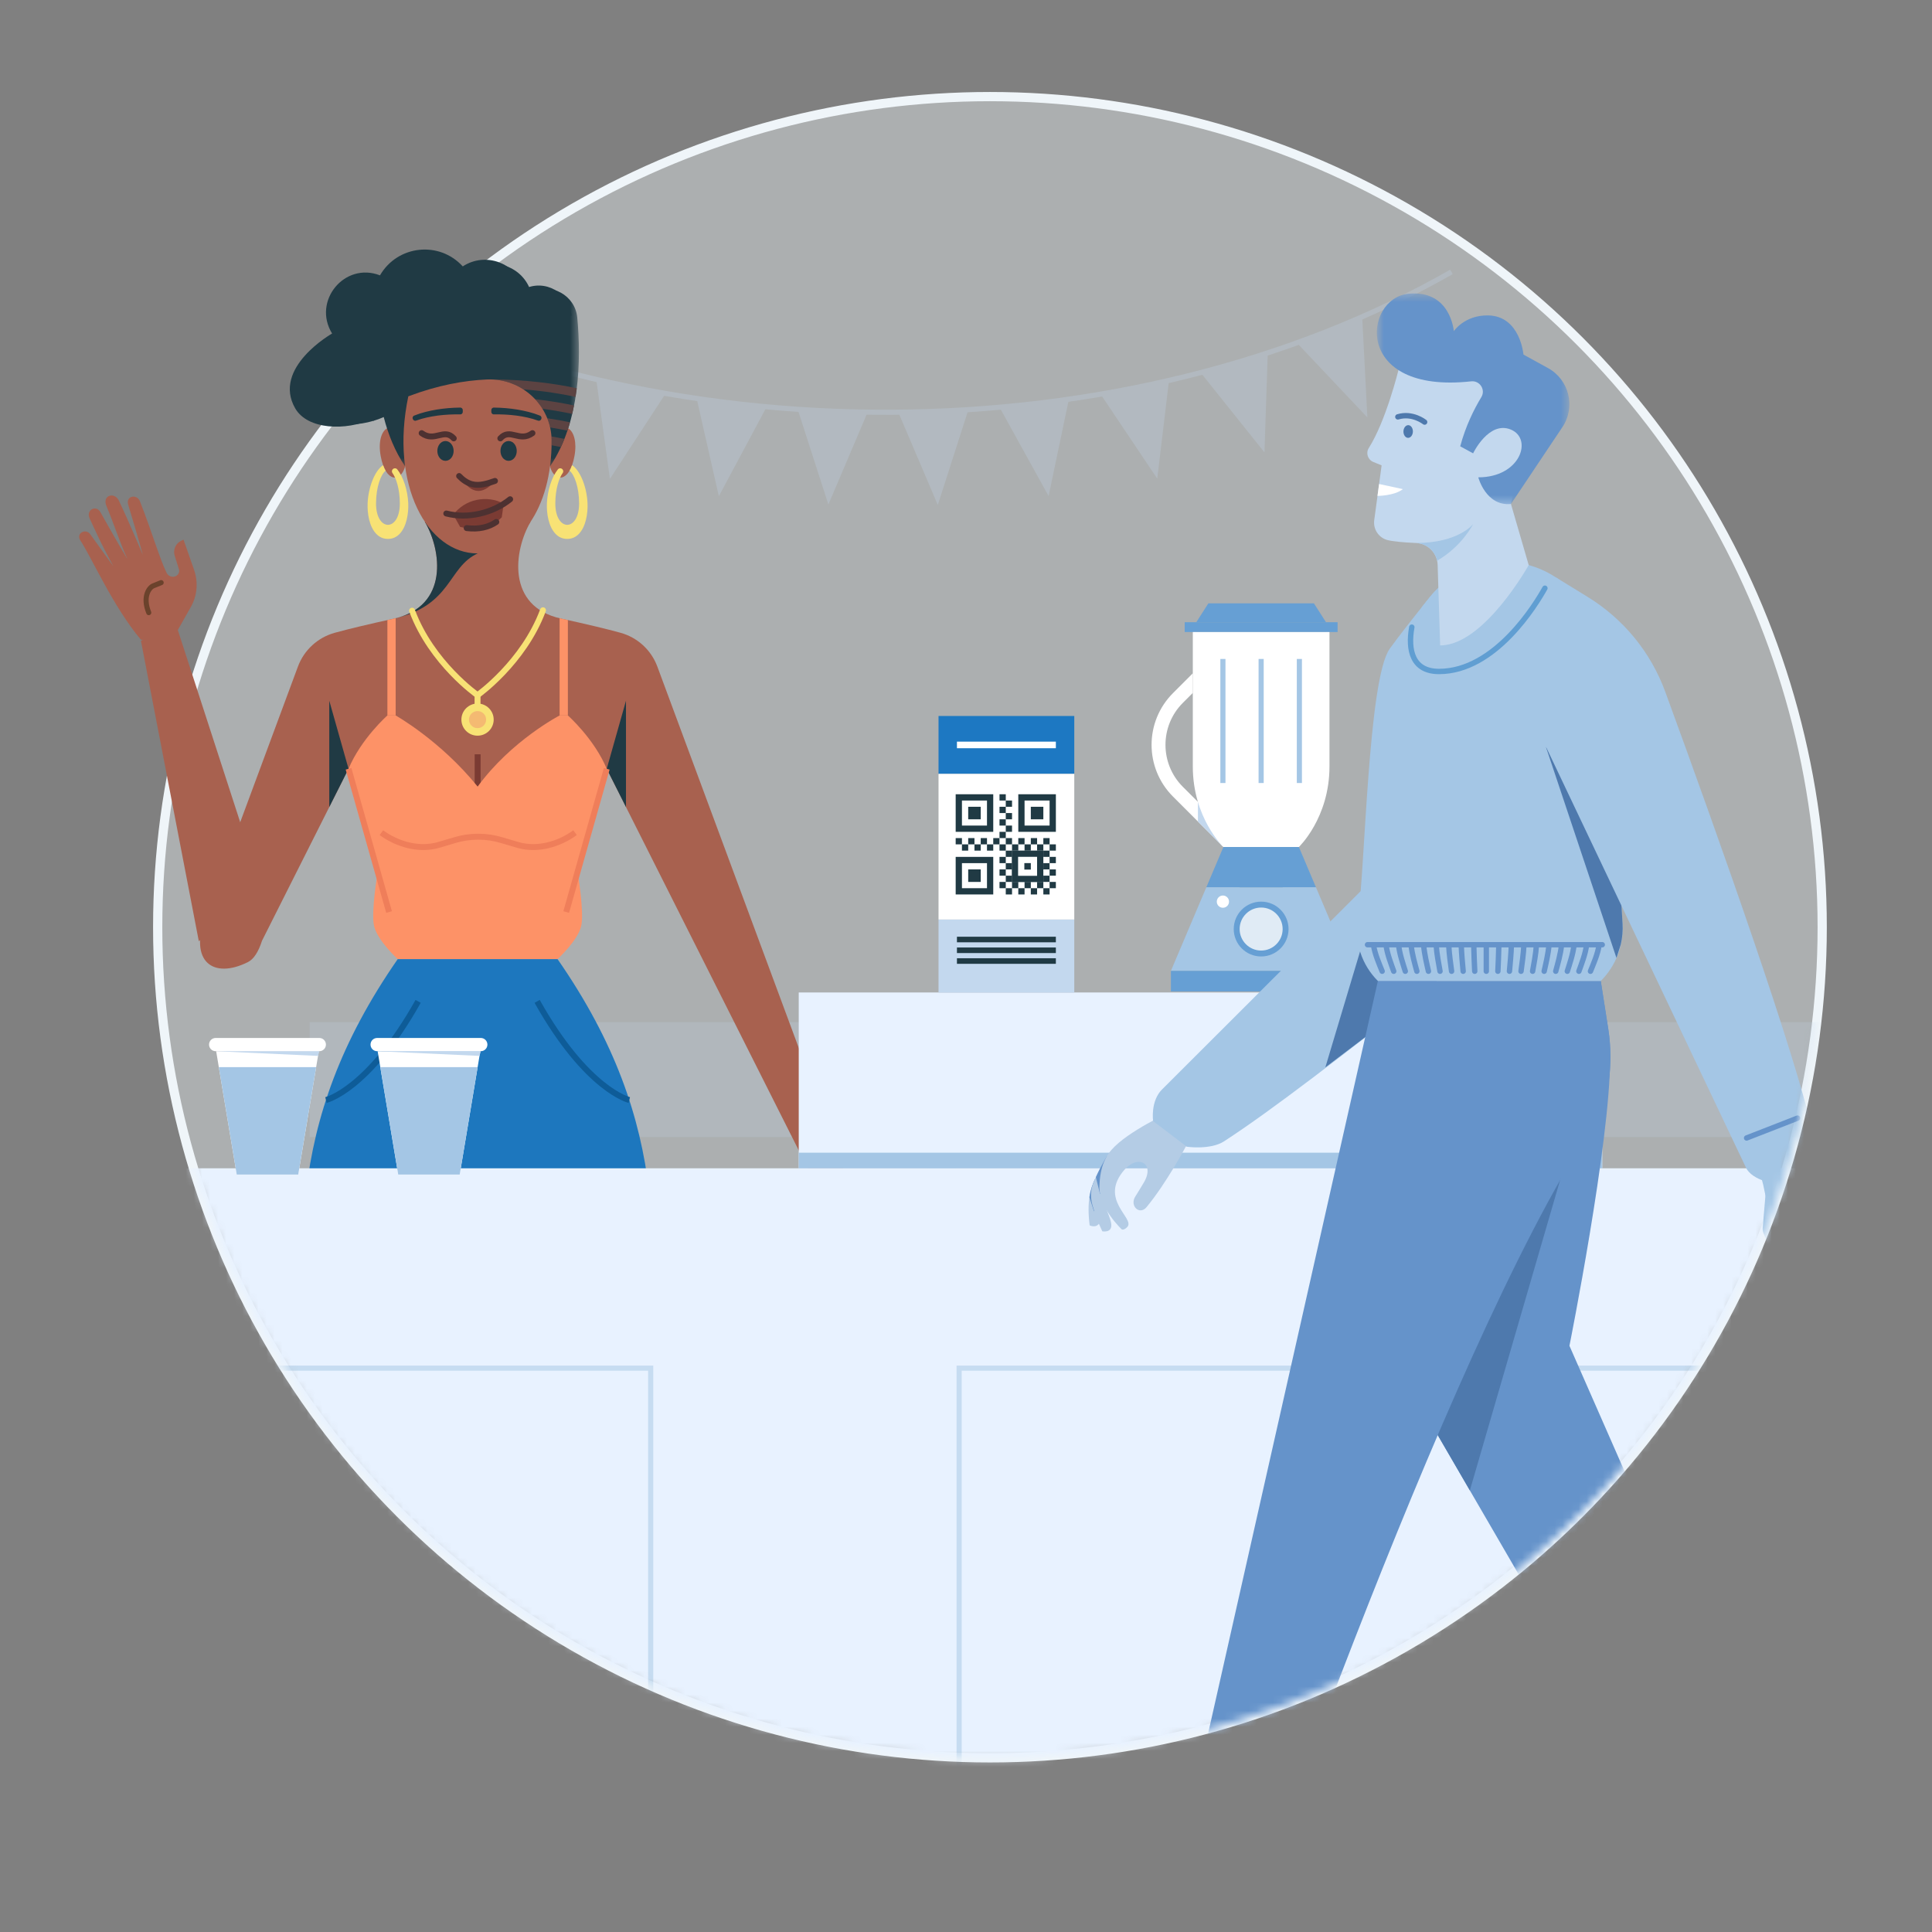 <?xml version="1.0" encoding="UTF-8"?>
<svg width="240px" height="240px" viewBox="0 0 240 240" version="1.1" xmlns="http://www.w3.org/2000/svg" xmlns:xlink="http://www.w3.org/1999/xlink">
    <rect x="0" y="0" width="240" height="240" fill="#808080" stroke="none"/>
    <!-- Generator: Sketch 53 (72520) - https://sketchapp.com -->
    <title>img-for-business</title>
    <desc>Created with Sketch.</desc>
    <defs>
        <ellipse id="path-1" cx="103.386" cy="103.182" rx="103.386" ry="103.182"></ellipse>
        <polygon id="path-3" points="0.323 0.184 34.58 0.184 34.58 26.568 0.323 26.568"></polygon>
        <polygon id="path-5" points="0.454 0.422 24.375 0.422 24.375 26.596 0.454 26.596"></polygon>
    </defs>
    <g id="Page-1" stroke="none" stroke-width="1" fill="none" fill-rule="evenodd">
        <g id="SnapScan-Assets" transform="translate(-84, -254)">
            <g id="img-for-business" transform="translate(84, 254)">
                <g id="Group-9" transform="translate(1, 12)">
                    <g id="Group-4">
                        <g id="Group-6" transform="translate(18.589, 0)">
                            <mask id="mask-2" fill="white">
                                <use xlink:href="#path-1"></use>
                            </mask>
                            <use id="Oval" stroke="#EFF5F9" stroke-width="1.146" fill-opacity="0.4" fill="#EFF5F9" fill-rule="nonzero" xlink:href="#path-1"></use>
                            <g id="Group-25" opacity="0.25" mask="url(#mask-2)">
                                <g transform="translate(19.146, 21.655)">
                                    <path d="M77.763,29.075 L81.563,17.232 C78.671,17.417 75.765,17.524 72.853,17.552 L77.763,29.075 Z" id="Fill-31" stroke="none" fill="#C3D8EE" fill-rule="evenodd"></path>
                                    <path d="M64.169,29.018 L69.05,17.545 C66.153,17.504 63.252,17.388 60.355,17.191 L64.169,29.018 Z" id="Fill-32" stroke="none" fill="#C3D8EE" fill-rule="evenodd"></path>
                                    <path d="M50.563,27.985 L56.504,16.883 C53.596,16.615 50.694,16.269 47.805,15.842 L50.563,27.985 Z" id="Fill-33" stroke="none" fill="#C3D8EE" fill-rule="evenodd"></path>
                                    <path d="M37.03,25.832 L43.954,15.224 C41.062,14.723 38.187,14.14 35.334,13.476 L37.03,25.832 Z" id="Fill-34" stroke="none" fill="#C3D8EE" fill-rule="evenodd"></path>
                                    <path d="M23.655,22.581 L31.508,12.533 C28.649,11.789 25.817,10.96 23.017,10.048 L23.655,22.581 Z" id="Fill-35" stroke="none" fill="#C3D8EE" fill-rule="evenodd"></path>
                                    <path d="M10.794,18.251 L19.503,8.852 C16.704,7.859 13.942,6.78 11.224,5.613 L10.794,18.251 Z" id="Fill-36" stroke="none" fill="#C3D8EE" fill-rule="evenodd"></path>
                                    <path d="M91.527,27.968 L94.049,15.933 C91.196,16.346 88.32,16.68 85.427,16.936 L91.527,27.968 Z" id="Fill-37" stroke="none" fill="#C3D8EE" fill-rule="evenodd"></path>
                                    <path d="M105.022,25.805 L106.483,13.602 C103.682,14.251 100.847,14.82 97.985,15.311 L105.022,25.805 Z" id="Fill-38" stroke="none" fill="#C3D8EE" fill-rule="evenodd"></path>
                                    <path d="M118.341,22.543 L118.753,10.179 C116.017,11.078 113.236,11.896 110.416,12.633 L118.341,22.543 Z" id="Fill-39" stroke="none" fill="#C3D8EE" fill-rule="evenodd"></path>
                                    <path d="M130.481,5.695 C127.833,6.859 125.126,7.938 122.367,8.933 L131.126,18.203 L130.481,5.695 Z" id="Fill-40" stroke="none" fill="#C3D8EE" fill-rule="evenodd"></path>
                                    <path d="M141.569,0.12 C101.801,22.862 43.343,23.861 0.033,0.177" id="Stroke-41" stroke="#C3D8EE" stroke-width="0.637" fill="none"></path>
                                </g>
                            </g>
                            <g id="Group-8-Copy" mask="url(#mask-2)">
                                <g transform="translate(-42.12, 19.025)">
                                    <polygon id="Fill-226" stroke="none" fill="#C3D8EE" fill-rule="evenodd" opacity="0.2" points="60.997 110.224 267.208 110.224 267.208 95.955 60.997 95.955"></polygon>
                                    <g id="blender" stroke="none" stroke-width="1" fill="none" fill-rule="evenodd" transform="translate(164.653, 43.394)">
                                        <polygon id="Fill-227" fill="#003742" points="17.946 33.945 17.212 33.945 15.572 35.796 17.946 35.796"></polygon>
                                        <polygon id="Fill-228" fill="#003742" points="11.137 33.945 11.871 33.945 13.511 35.796 11.137 35.796"></polygon>
                                        <polygon id="Fill-229" fill="#A4C6E5" points="7.735 35.796 21.348 35.796 25.751 46.186 3.333 46.186"></polygon>
                                        <polygon id="Fill-230" fill="#669FD4" points="3.332 48.74 25.751 48.74 25.751 46.186 3.332 46.186"></polygon>
                                        <polygon id="Fill-231" fill="#3B5E69" points="11.871 35.796 17.212 35.796 15.573 33.944 13.511 33.944"></polygon>
                                        <path d="M9.032,37.586 C9.032,37.166 9.372,36.826 9.792,36.826 C10.212,36.826 10.552,37.166 10.552,37.586 C10.552,38.006 10.212,38.347 9.792,38.347 C9.372,38.347 9.032,38.006 9.032,37.586" id="Fill-232" fill="#FFFFFF"></path>
                                        <polygon id="Fill-233" fill="#3B5E69" points="6.486 7.003 22.596 7.003 22.596 4.094 6.486 4.094"></polygon>
                                        <polygon id="Fill-234" fill="#669FD4" points="7.985 0.531 21.099 0.531 22.597 2.875 6.486 2.875"></polygon>
                                        <polygon id="Fill-235" fill="#669FD4" points="5.046 4.094 24.037 4.094 24.037 2.875 5.046 2.875"></polygon>
                                        <path d="M3.594,11.678 L6.057,9.215 L6.053,11.656 L4.813,12.896 C1.94,15.77 1.94,20.446 4.813,23.319 L6.688,25.194 L9.852,30.797 L3.594,24.538 C0.043,20.987 0.043,15.229 3.594,11.678" id="Fill-236" fill="#FFFFFF"></path>
                                        <polygon id="Fill-237" fill="#C3D8EE" points="6.687 27.632 6.687 25.194 9.852 30.797"></polygon>
                                        <polygon id="Fill-238" fill="#669FD4" points="19.231 30.797 21.348 35.796 7.735 35.796 9.853 30.797"></polygon>
                                        <path d="M23.03,4.094 L23.03,20.799 C23.03,27.188 19.23,30.797 19.23,30.797 L9.853,30.797 C9.853,30.797 6.053,27.188 6.053,20.799 L6.053,4.094 L23.03,4.094 Z" id="Fill-239" fill="#FFFFFF"></path>
                                        <path d="M14.541,22.851 L14.541,7.439" id="Stroke-240" stroke="#A4C6E5" stroke-width="0.637"></path>
                                        <path d="M9.792,22.851 L9.792,7.439" id="Stroke-241" stroke="#A4C6E5" stroke-width="0.637"></path>
                                        <path d="M19.291,22.851 L19.291,7.439" id="Stroke-242" stroke="#A4C6E5" stroke-width="0.637"></path>
                                        <path d="M11.137,40.991 C11.137,39.11 12.661,37.586 14.542,37.586 C16.422,37.586 17.946,39.11 17.946,40.991 C17.946,42.871 16.422,44.396 14.542,44.396 C12.661,44.396 11.137,42.871 11.137,40.991" id="Fill-243" fill="#669FD4"></path>
                                        <path d="M11.871,40.991 C11.871,39.516 13.067,38.32 14.542,38.32 C16.017,38.32 17.212,39.516 17.212,40.991 C17.212,42.466 16.017,43.661 14.542,43.661 C13.067,43.661 11.871,42.466 11.871,40.991" id="Fill-244" fill="#E0EBF5"></path>
                                    </g>
                                    <g id="Group-144" stroke="none" stroke-width="1" fill="none" fill-rule="evenodd" transform="translate(30, 0)">
                                        <path d="M42.858,26.916 C42.32,28.899 40.435,28.987 39.821,25.624 C39.184,22.137 41.423,20.703 42.661,23.687" id="Fill-1" fill="#A8614F"></path>
                                        <path d="M60.857,26.916 C61.395,28.899 63.28,28.987 63.894,25.624 C64.531,22.137 62.292,20.703 61.054,23.687" id="Fill-3" fill="#A8614F"></path>
                                        <g id="Group-7" transform="translate(29.867, 0.347)">
                                            <mask id="mask-4" fill="white">
                                                <use xlink:href="#path-3"></use>
                                            </mask>
                                            <g id="Clip-6"></g>
                                            <path d="M34.376,8.087 C34.117,5.31 31.13,3.665 28.624,4.912 C27.687,1.775 23.984,0.416 21.227,2.199 C18.38,-0.888 13.346,-0.349 11.222,3.269 C6.943,1.626 3.02,6.342 5.436,10.224 C5.436,10.224 -1.854,14.304 0.975,19.171 C2.458,21.721 7.055,21.905 10.333,20.436 C10.888,22.605 11.734,24.71 12.991,26.568 L12.994,26.568 C12.636,23.967 31.123,25.549 30.988,26.568 L30.99,26.568 C34.748,21.013 34.861,13.28 34.376,8.087" id="Fill-5" fill="#203A44" mask="url(#mask-4)"></path>
                                        </g>
                                        <path d="M61.79,88.118 L41.939,88.118 C27.622,108.736 29.423,125.129 31.352,146.387 C33.28,167.646 38.424,230.654 38.424,230.654 L45.019,230.654 L50.757,115.915 C51.489,115.892 52.241,115.892 52.972,115.915 L58.711,230.654 L65.305,230.654 C65.305,230.654 70.449,167.646 72.378,146.387 C74.307,125.129 76.107,108.736 61.79,88.118" id="Fill-12" fill="#1D77BE"></path>
                                        <path d="M74.189,51.781 C73.428,49.73 71.731,48.167 69.616,47.582 C67.86,47.096 65.402,46.512 62.219,45.814 C55.403,44.32 56.363,37.34 58.439,33.795 L45.311,33.795 C47.386,37.34 48.327,44.32 41.511,45.814 C38.328,46.512 35.869,47.096 34.114,47.582 C31.999,48.167 30.301,49.73 29.54,51.781 C24.447,65.514 20.627,75.813 18.081,82.68 C15.925,88.493 19.051,90.631 23.327,88.491 C24.041,88.133 24.626,87.247 25.081,85.832 L35.827,64.475 L51.731,69.805 L67.902,64.475 L94.347,117.029 L97.782,115.396 L74.189,51.781 Z" id="Fill-14" fill="#A8614F"></path>
                                        <polygon id="Fill-16" fill="#203A44" points="70.294 56.02 67.902 64.475 70.294 69.229"></polygon>
                                        <polygon id="Fill-18" fill="#203A44" points="33.435 56.02 35.827 64.475 33.435 69.229"></polygon>
                                        <path d="M51.865,33.795 L45.311,33.795 C47.386,37.34 48.307,44.236 41.514,45.813 C48.718,44.141 48.115,39.453 51.865,37.724 L51.865,33.795 Z" id="Fill-20" fill="#203A44"></path>
                                        <path d="M51.865,67.628 L51.865,62.675" id="Stroke-22" stroke="#7B3B33" stroke-width="0.736"></path>
                                        <path d="M67.902,64.475 C66.337,60.737 63.076,57.852 63.076,57.852 L62.047,57.852 C62.047,57.852 56.042,60.968 51.865,66.688 C47.244,60.968 41.682,57.852 41.682,57.852 L40.653,57.852 C40.653,57.852 37.392,60.737 35.827,64.475 L39.452,77.287 C39.452,77.287 38.596,82.27 39.003,84.02 C39.424,85.828 41.939,88.118 41.939,88.118 L61.79,88.118 C61.79,88.118 64.305,85.828 64.726,84.02 C65.133,82.27 64.277,77.287 64.277,77.287 L67.902,64.475 Z" id="Fill-24" fill="#FD9267"></path>
                                        <path d="M41.511,45.814 C41.216,45.879 40.935,45.941 40.654,46.003 L40.654,57.852 L41.682,57.852 L41.682,45.77 C41.624,45.784 41.57,45.801 41.511,45.814" id="Fill-33" fill="#FD9267"></path>
                                        <path d="M56.343,116.239 C53.964,115.783 49.766,115.783 47.387,116.239" id="Stroke-35" stroke="#0E5C98" stroke-width="0.736"></path>
                                        <path d="M47.387,116.239 C49.765,115.783 53.964,115.783 56.342,116.239" id="Stroke-37" stroke="#0E5C98" stroke-width="0.736"></path>
                                        <path d="M62.219,45.814 C62.513,45.879 62.794,45.941 63.076,46.003 L63.076,57.852 L62.047,57.852 L62.047,45.77 C62.105,45.784 62.159,45.801 62.219,45.814" id="Fill-50" fill="#FD9267"></path>
                                        <path d="M59.257,93.369 C65.43,104.382 70.706,105.627 70.706,105.627" id="Stroke-52" stroke="#0E5C98" stroke-width="0.736"></path>
                                        <path d="M44.472,93.369 C38.299,104.382 33.023,105.627 33.023,105.627" id="Stroke-54" stroke="#0E5C98" stroke-width="0.736"></path>
                                        <path d="M43.246,31.508 C43.179,29.89 42.644,28.233 41.882,27.285 C41.812,27.198 41.707,27.148 41.593,27.148 C41.471,27.148 41.355,27.207 41.285,27.307 C41.192,27.437 41.191,27.609 41.283,27.735 C41.705,28.316 42.199,29.656 42.199,31.519 C42.199,35.055 39.244,35.055 39.244,31.519 C39.244,29.462 39.855,27.893 40.434,27.448 C40.32,27.255 40.215,27.025 40.12,26.76 L40.098,26.775 C39.099,27.446 38.281,29.481 38.198,31.508 C38.147,32.748 38.402,34.394 39.271,35.295 C39.671,35.711 40.16,35.922 40.722,35.922 C41.285,35.922 41.773,35.711 42.173,35.295 C43.041,34.394 43.296,32.748 43.246,31.508" id="Fill-56" fill="#F8E275"></path>
                                        <path d="M60.469,31.508 C60.536,29.89 61.071,28.233 61.833,27.285 C61.903,27.198 62.008,27.148 62.121,27.148 C62.244,27.148 62.36,27.207 62.43,27.307 C62.523,27.437 62.524,27.609 62.432,27.735 C62.009,28.316 61.515,29.656 61.515,31.519 C61.515,35.055 64.47,35.055 64.47,31.519 C64.47,29.462 63.86,27.893 63.281,27.448 C63.395,27.255 63.5,27.025 63.595,26.76 L63.617,26.775 C64.616,27.446 65.433,29.481 65.517,31.508 C65.567,32.748 65.312,34.394 64.444,35.295 C64.044,35.711 63.555,35.922 62.992,35.922 C62.43,35.922 61.942,35.711 61.542,35.295 C60.673,34.394 60.418,32.748 60.469,31.508" id="Fill-58" fill="#F8E275"></path>
                                        <path d="M39.907,72.412 C41.91,73.878 44.591,74.628 46.981,73.947 C47.649,73.757 48.333,73.552 48.97,73.357 C50.902,72.764 52.969,72.764 54.902,73.357 C55.539,73.552 56.222,73.757 56.89,73.947 C59.28,74.628 61.961,73.878 63.965,72.412" id="Stroke-60" stroke="#EF7E5A" stroke-width="0.736"></path>
                                        <path d="M43.722,44.838 C46.145,51.353 51.852,55.333 51.852,55.333 C51.852,55.333 57.56,51.298 59.983,44.785" id="Stroke-62" stroke="#F8E275" stroke-width="0.736" stroke-linecap="round" stroke-linejoin="round"></path>
                                        <path d="M61.025,23.195 C61.036,23.358 61.053,23.521 61.054,23.687 C61.055,23.891 61.051,24.09 61.048,24.29 C61.458,24.36 61.842,24.432 62.204,24.505 C62.359,24.171 62.509,23.837 62.644,23.496 C62.151,23.396 61.609,23.292 61.025,23.195" id="Fill-68" fill="#5C4342"></path>
                                        <path d="M60.503,20.929 C60.653,21.299 60.78,21.68 60.869,22.077 C61.659,22.203 62.379,22.338 63.019,22.471 C63.134,22.129 63.238,21.783 63.337,21.436 C62.517,21.262 61.565,21.086 60.503,20.929" id="Fill-70" fill="#5C4342"></path>
                                        <path d="M58.993,18.565 C59.336,18.931 59.643,19.329 59.909,19.757 C61.321,19.944 62.57,20.17 63.609,20.391 C63.692,20.043 63.768,19.693 63.837,19.343 C62.516,19.063 60.873,18.774 58.993,18.565" id="Fill-72" fill="#5C4342"></path>
                                        <path d="M53.543,16.108 C55.003,16.143 56.372,16.595 57.532,17.341 C60.112,17.544 62.326,17.913 64.027,18.274 C64.084,17.916 64.135,17.559 64.179,17.202 C61.607,16.661 57.902,16.109 53.543,16.108" id="Fill-74" fill="#5C4342"></path>
                                        <path d="M53.006,16.115 C50.179,16.243 46.893,16.827 43.252,18.21 L43.252,18.212 C40.937,29.225 45.625,37.724 51.865,37.724 C56.867,37.724 61.102,32.263 61.054,23.687 C61.029,19.365 57.342,15.92 53.006,16.115" id="Fill-76" fill="#A8614F"></path>
                                        <path d="M49.688,34.429 C51.938,34.949 53.719,34.437 54.859,33.237 L55.108,31.559 L48.843,32.917 L49.688,34.429 Z" id="Fill-78" fill="#7B3B33"></path>
                                        <path d="M55.108,31.559 C54.098,30.977 52.871,30.843 51.728,31.079 C50.585,31.315 49.537,31.983 48.843,32.917 L48.843,32.934 C50.986,33.241 53.299,32.703 55.108,31.559" id="Fill-80" fill="#7B3B33"></path>
                                        <path d="M47.972,32.763 C50.661,33.466 53.791,32.699 55.903,30.992" id="Stroke-82" stroke="#4D3131" stroke-width="0.736" stroke-linecap="round" stroke-linejoin="round"></path>
                                        <path d="M50.503,34.576 C51.988,34.763 53.235,34.471 54.185,33.814" id="Stroke-84" stroke="#4D3131" stroke-width="0.736" stroke-linecap="round" stroke-linejoin="round"></path>
                                        <path d="M55.069,24.991 C55.069,25.468 55.357,25.855 55.713,25.855 C56.068,25.855 56.355,25.468 56.355,24.991 C56.355,24.513 56.068,24.127 55.713,24.127 C55.357,24.127 55.069,24.513 55.069,24.991" id="Fill-86" fill="#203A44"></path>
                                        <path d="M55.069,24.991 C55.069,25.468 55.357,25.855 55.713,25.855 C56.068,25.855 56.355,25.468 56.355,24.991 C56.355,24.513 56.068,24.127 55.713,24.127 C55.357,24.127 55.069,24.513 55.069,24.991 Z" id="Stroke-88" stroke="#203A44" stroke-width="0.736" stroke-linecap="round" stroke-linejoin="round"></path>
                                        <path d="M54.685,23.431 C55.903,22.084 57.049,23.973 58.673,22.782" id="Stroke-90" stroke="#4D3131" stroke-width="0.736" stroke-linecap="round" stroke-linejoin="round"></path>
                                        <path d="M48.514,24.991 C48.514,25.468 48.226,25.855 47.871,25.855 C47.516,25.855 47.228,25.468 47.228,24.991 C47.228,24.513 47.516,24.127 47.871,24.127 C48.226,24.127 48.514,24.513 48.514,24.991" id="Fill-92" fill="#203A44"></path>
                                        <path d="M48.514,24.991 C48.514,25.468 48.226,25.855 47.871,25.855 C47.516,25.855 47.228,25.468 47.228,24.991 C47.228,24.513 47.516,24.127 47.871,24.127 C48.226,24.127 48.514,24.513 48.514,24.991 Z" id="Stroke-94" stroke="#203A44" stroke-width="0.736" stroke-linecap="round" stroke-linejoin="round"></path>
                                        <path d="M48.899,23.431 C47.681,22.084 46.535,23.973 44.911,22.782" id="Stroke-96" stroke="#4D3131" stroke-width="0.736" stroke-linecap="round" stroke-linejoin="round"></path>
                                        <path d="M51.167,29.124 C50.533,29.034 49.674,28.217 49.674,28.217 C50.383,29.208 51.792,31.303 54.017,28.717 C53.098,29.039 52.236,29.277 51.167,29.124" id="Fill-98" fill="#7B3B33"></path>
                                        <path d="M49.566,28.108 C50.007,28.572 50.546,28.966 51.167,29.124 C52.111,29.365 53.098,29.039 54.018,28.717" id="Stroke-100" stroke="#4D3131" stroke-width="0.736" stroke-linecap="round" stroke-linejoin="round"></path>
                                        <path d="M49.702,20.137 C48.759,20.117 47.813,20.166 46.875,20.285 C45.94,20.415 45.003,20.6 44.115,20.927 L44.1,20.894 C44.985,20.536 45.917,20.321 46.856,20.16 C47.796,20.011 48.748,19.931 49.702,19.922 L49.702,20.137 Z" id="Fill-102" stroke="#203A44" stroke-width="0.632" stroke-linecap="round" stroke-linejoin="round"></path>
                                        <path d="M53.881,19.922 C54.835,19.932 55.787,20.011 56.728,20.161 C57.666,20.321 58.599,20.536 59.483,20.894 L59.469,20.928 C58.58,20.599 57.644,20.415 56.709,20.285 C55.771,20.166 54.825,20.118 53.881,20.137 L53.881,19.922 Z" id="Fill-104" stroke="#203A44" stroke-width="0.632" stroke-linecap="round" stroke-linejoin="round"></path>
                                        <path d="M67.902,64.475 L62.867,82.271" id="Stroke-114" stroke="#EF7E5A" stroke-width="0.736"></path>
                                        <path d="M40.863,82.271 L35.828,64.475" id="Stroke-116" stroke="#EF7E5A" stroke-width="0.736"></path>
                                        <path d="M53.859,58.366 C53.859,57.263 52.96,56.368 51.852,56.368 C50.745,56.368 49.847,57.263 49.847,58.366 C49.847,59.469 50.745,60.364 51.852,60.364 C52.96,60.364 53.859,59.469 53.859,58.366" id="Fill-118" fill="#F8E275"></path>
                                        <path d="M52.918,58.366 C52.918,57.78 52.44,57.306 51.853,57.306 C51.264,57.306 50.788,57.78 50.788,58.366 C50.788,58.952 51.264,59.427 51.853,59.427 C52.44,59.427 52.918,58.952 52.918,58.366" id="Fill-120" fill="#F4BA72"></path>
                                        <path d="M51.853,56.697 L51.853,55.333" id="Stroke-122" stroke="#F8E275" stroke-width="0.736" stroke-linecap="round" stroke-linejoin="round"></path>
                                        <path d="M100.154,125.7 L102.607,131.158 C102.806,131.576 103.298,131.769 103.729,131.597 C103.729,131.597 101.96,125.284 101.111,123.274" id="Fill-124" fill="#7B3B33"></path>
                                        <path d="M99.659,126.928 L101.48,133.514 C101.611,133.987 102.089,134.277 102.571,134.176 L101.471,125.85" id="Fill-126" fill="#7B3B33"></path>
                                        <path d="M99.895,127.798 L99.874,135.128 C99.873,135.655 100.283,136.091 100.81,136.125 L102.193,126.406 C101.573,124.332 101.11,123.274 101.11,123.274" id="Fill-128" fill="#904B3F"></path>
                                        <path d="M101.111,123.274 L101.088,127.806 C101.08,129.323 100.736,130.819 100.151,132.251 L98.278,137.034 C97.772,136.881 97.473,136.362 97.596,135.85 L98.51,132.03 C98.943,130.258 98.689,128.221 97.964,126.536 L95.802,121.501 L101.111,123.274 Z" id="Fill-130" fill="#A8614F"></path>
                                        <path d="M94.985,114.427 C96.021,113.859 97.323,114.31 97.782,115.396 L101.11,123.274 L100.154,125.7 L97.011,124.425 C96.34,124.153 95.593,124.599 95.523,125.317 C95.47,125.862 95.494,126.528 95.719,127.236 L96.534,129.795 C96.723,130.389 96.488,131.035 95.961,131.37 L93.193,126.192 C92.502,124.901 92.298,123.407 92.614,121.978 L93.999,115.738 C94.123,115.179 94.483,114.703 94.985,114.427" id="Fill-132" fill="#A8614F"></path>
                                        <path d="M3.575,125.7 L1.123,131.158 C0.924,131.576 0.432,131.769 0,131.597 C0,131.597 1.77,125.284 2.619,123.274" id="Fill-134" fill="#7B3B33"></path>
                                        <path d="M4.071,126.928 L2.249,133.514 C2.119,133.987 1.641,134.277 1.159,134.176 L2.259,125.85" id="Fill-136" fill="#7B3B33"></path>
                                        <path d="M3.835,127.798 L3.855,135.128 C3.857,135.655 3.447,136.091 2.919,136.125 L1.537,126.406 C2.156,124.332 2.619,123.274 2.619,123.274" id="Fill-138" fill="#904B3F"></path>
                                        <path d="M2.619,123.274 L2.642,127.806 C2.65,129.323 2.994,130.819 3.579,132.251 L5.452,137.034 C5.957,136.881 6.257,136.362 6.134,135.85 L5.22,132.03 C4.786,130.258 5.041,128.221 5.765,126.536 L7.927,121.501 L2.619,123.274 Z" id="Fill-140" fill="#A8614F"></path>
                                    </g>
                                    <path d="M141.832,110.575 L145.879,112.12 C146.195,112.233 146.544,112.081 146.677,111.773 C146.677,111.773 142.54,109.441 141.077,108.844" id="Fill-246" stroke="none" fill="#80ADDB" fill-rule="evenodd"></path>
                                    <path d="M142.208,111.457 L146.511,113.902 C146.82,114.078 147.212,113.983 147.407,113.685 L142.58,109.98" id="Fill-247" stroke="none" fill="#80ADDB" fill-rule="evenodd"></path>
                                    <path d="M142.775,111.783 L146.519,115.549 C146.788,115.819 147.221,115.834 147.507,115.582 L143.234,109.897 C141.855,109.15 141.077,108.844 141.077,108.844" id="Fill-248" stroke="none" fill="#80ADDB" fill-rule="evenodd"></path>
                                    <path d="M141.077,108.844 L143.387,111.178 C144.16,111.959 144.751,112.901 145.186,113.934 L146.681,117.34 C146.344,117.519 145.926,117.406 145.726,117.081 L144.236,114.658 C143.549,113.528 142.376,112.615 141.143,112.121 L137.461,110.644 L141.077,108.844 Z" id="Fill-249" stroke="none" fill="#80ADDB" fill-rule="evenodd"></path>
                                    <path d="M133.42,107.437 C133.658,106.617 134.553,106.184 135.343,106.506 L141.077,108.844 L141.832,110.575 L139.575,111.526 C139.093,111.729 138.941,112.339 139.273,112.742 C139.525,113.048 139.879,113.377 140.356,113.625 L142.083,114.52 C142.484,114.728 142.694,115.179 142.597,115.62 L138.532,114.379 C137.519,114.07 136.649,113.409 136.079,112.515 L133.588,108.611 C133.366,108.262 133.305,107.834 133.42,107.437" id="Fill-250" stroke="none" fill="#80ADDB" fill-rule="evenodd"></path>
                                    <path d="M119.127,216.949 L109.751,214.486 C107.796,213.726 106.726,211.472 106.895,209.381 L107.855,198.26 L101.161,198.26 L101.161,220.474 L121.537,220.474 C121.537,218.913 120.58,217.514 119.127,216.949" id="Fill-255" stroke="none" fill="#80ADDB" fill-rule="evenodd"></path>
                                    <path d="M48.285,200.159 L48.285,210.387 C48.285,212.118 49.347,213.672 50.96,214.299 L53.394,215.246 L53.394,209.987 C53.394,206.933 54.433,203.969 56.339,201.584 L60.696,196.13 L54.813,191.989 L48.285,200.159 Z" id="Fill-257" stroke="none" fill="#80ADDB" fill-rule="evenodd"></path>
                                    <path d="M57.771,216.949 L53.394,215.246 L50.96,214.299 C49.347,213.672 48.285,212.118 48.285,210.387 L48.285,200.221 L44.932,204.422 L44.932,212.764 C44.932,215.656 46.08,218.428 48.124,220.474 L60.182,220.474 C60.182,218.913 59.224,217.514 57.771,216.949" id="Fill-258" stroke="none" fill="#6593CA" fill-rule="evenodd"></path>
                                    <path d="M72.064,129.774 C71.867,129.774 71.64,129.624 71.594,129.203 C71.504,128.368 71.401,127.662 71.302,126.977 C71.235,126.522 71.094,125.456 70.971,124.519 C70.962,124.449 70.903,124.397 70.833,124.397 L70.825,124.397 C70.752,124.401 70.694,124.46 70.692,124.534 C70.635,126.488 70.586,128.929 70.586,128.957 C70.58,129.225 70.403,129.345 70.231,129.345 C70.018,129.345 69.791,129.179 69.766,128.807 C69.686,127.655 69.62,125.857 69.579,124.552 C69.577,124.478 69.52,124.42 69.447,124.416 C69.444,124.415 69.442,124.415 69.439,124.415 C69.37,124.415 69.31,124.466 69.3,124.535 L68.866,127.518 C68.839,127.763 68.65,127.872 68.485,127.872 C68.38,127.872 68.28,127.831 68.213,127.758 C68.138,127.675 68.104,127.552 68.117,127.404 C68.164,126.875 68.154,126.061 68.14,125.03 C68.113,122.814 68.388,116.1 68.388,116.1 L72.418,116.1 C72.418,116.1 73.081,116.843 73.845,118.071 C74.449,119.041 74.799,119.673 74.999,120.797 C75.123,121.486 75.526,123.546 75.526,123.546 C74.999,123.54 74.648,123.446 74.473,122.937 L73.831,120.912 C73.413,120.941 73.116,121.255 73.13,121.642 C73.159,122.393 73.345,123.51 73.561,124.803 C73.744,125.904 73.944,127.109 74.106,128.378 C74.124,128.52 74.088,128.65 74.005,128.743 C73.932,128.826 73.821,128.877 73.714,128.877 C73.526,128.877 73.381,128.731 73.328,128.484 L73.107,127.443 C72.983,126.863 72.679,125.559 72.417,124.444 C72.401,124.38 72.344,124.336 72.279,124.336 C72.272,124.336 72.265,124.337 72.257,124.338 C72.185,124.349 72.133,124.415 72.139,124.489 C72.267,125.959 72.434,127.967 72.503,129.181 C72.517,129.424 72.433,129.566 72.361,129.643 C72.281,129.727 72.176,129.774 72.064,129.774" id="Fill-263" stroke="none" fill="#80ADDB" fill-rule="evenodd"></path>
                                    <polygon id="Fill-265" stroke="none" fill="#E8F2FF" fill-rule="evenodd" points="0.339 232.016 284.766 232.016 284.766 114.105 0.339 114.105"></polygon>
                                    <polygon id="Fill-266" stroke="none" fill="#E8F2FF" fill-rule="evenodd" points="121.753 114.105 221.566 114.105 221.566 92.263 121.753 92.263"></polygon>
                                    <polygon id="Fill-267" stroke="none" fill="#A4C6E5" fill-rule="evenodd" points="121.753 114.105 221.566 114.105 221.566 112.166 121.753 112.166"></polygon>
                                    <polygon id="Stroke-269" stroke="#A4C6E5" stroke-width="0.637" fill="none" opacity="0.5" points="141.678 215.083 253.824 215.083 253.824 138.932 141.678 138.932"></polygon>
                                    <polyline id="Fill-270" stroke="none" fill="#E0E9F2" fill-rule="evenodd" opacity="0.228" points="128.888 232.197 128.888 200.077 70.201 200.077 70.201 232.197"></polyline>
                                    <polyline id="Stroke-271" stroke="#A4C6E5" stroke-width="0.637" fill="none" points="128.888 232.197 128.888 200.077 70.201 200.077 70.201 232.197"></polyline>
                                    <polygon id="Stroke-271-Copy" stroke="#A4C6E5" stroke-width="0.637" fill="none" opacity="0.5" points="103.36 245.935 103.36 138.932 44.673 138.932 44.673 245.935"></polygon>
                                    <g id="Group-3" stroke="none" stroke-width="1" fill="none" fill-rule="evenodd" transform="translate(137.849, 57.406)">
                                        <polygon id="Fill-273" fill="#1D78C2" points="1.27 7.703 18.133 7.703 18.133 0.511 1.27 0.511"></polygon>
                                        <polygon id="Fill-274" fill="#C3D8EE" points="1.27 34.877 18.133 34.877 18.133 25.793 1.27 25.793"></polygon>
                                        <polygon id="Fill-275" fill="#FFFFFF" points="1.27 25.793 18.133 25.793 18.133 7.703 1.27 7.703"></polygon>
                                        <polygon id="Fill-276" fill="#FFFFFF" points="3.557 4.516 15.845 4.516 15.845 3.698 3.557 3.698"></polygon>
                                        <polygon id="Fill-277" fill="#203A44" points="3.557 28.625 15.845 28.625 15.845 27.933 3.557 27.933"></polygon>
                                        <polygon id="Fill-278" fill="#203A44" points="3.557 29.961 15.845 29.961 15.845 29.27 3.557 29.27"></polygon>
                                        <polygon id="Fill-279" fill="#203A44" points="3.557 31.298 15.845 31.298 15.845 30.606 3.557 30.606"></polygon>
                                        <polygon id="Fill-280" fill="#203A44" points="8.845 11.013 9.623 11.013 9.623 10.234 8.845 10.234"></polygon>
                                        <polygon id="Fill-281" fill="#203A44" points="9.623 11.79 10.4 11.79 10.4 11.013 9.623 11.013"></polygon>
                                        <polygon id="Fill-282" fill="#203A44" points="8.845 12.569 9.623 12.569 9.623 11.79 8.845 11.79"></polygon>
                                        <polygon id="Fill-283" fill="#203A44" points="9.623 13.346 10.4 13.346 10.4 12.568 9.623 12.568"></polygon>
                                        <polygon id="Fill-284" fill="#203A44" points="8.845 14.124 9.623 14.124 9.623 13.346 8.845 13.346"></polygon>
                                        <polygon id="Fill-285" fill="#203A44" points="9.623 14.902 10.4 14.902 10.4 14.124 9.623 14.124"></polygon>
                                        <polygon id="Fill-286" fill="#203A44" points="8.845 15.68 9.623 15.68 9.623 14.902 8.845 14.902"></polygon>
                                        <polygon id="Fill-287" fill="#203A44" points="9.623 16.458 10.4 16.458 10.4 15.68 9.623 15.68"></polygon>
                                        <polygon id="Fill-288" fill="#203A44" points="8.845 17.236 9.623 17.236 9.623 16.458 8.845 16.458"></polygon>
                                        <polygon id="Fill-289" fill="#203A44" points="9.623 18.014 10.4 18.014 10.4 17.235 9.623 17.235"></polygon>
                                        <polygon id="Fill-290" fill="#203A44" points="8.845 18.792 9.623 18.792 9.623 18.014 8.845 18.014"></polygon>
                                        <polygon id="Fill-291" fill="#203A44" points="9.623 19.57 10.4 19.57 10.4 18.792 9.623 18.792"></polygon>
                                        <polygon id="Fill-292" fill="#203A44" points="8.845 20.348 9.623 20.348 9.623 19.57 8.845 19.57"></polygon>
                                        <polygon id="Fill-293" fill="#203A44" points="9.623 21.125 10.4 21.125 10.4 20.347 9.623 20.347"></polygon>
                                        <polygon id="Fill-294" fill="#203A44" points="8.845 21.904 9.623 21.904 9.623 21.125 8.845 21.125"></polygon>
                                        <polygon id="Fill-295" fill="#203A44" points="9.623 22.682 10.4 22.682 10.4 21.904 9.623 21.904"></polygon>
                                        <polygon id="Fill-296" fill="#203A44" points="4.178 17.236 4.956 17.236 4.956 16.458 4.178 16.458"></polygon>
                                        <polygon id="Fill-297" fill="#203A44" points="4.956 16.458 5.733 16.458 5.733 15.68 4.956 15.68"></polygon>
                                        <polygon id="Fill-298" fill="#203A44" points="5.734 17.236 6.511 17.236 6.511 16.458 5.734 16.458"></polygon>
                                        <polygon id="Fill-299" fill="#203A44" points="6.511 16.458 7.289 16.458 7.289 15.68 6.511 15.68"></polygon>
                                        <polygon id="Fill-300" fill="#203A44" points="7.289 17.236 8.067 17.236 8.067 16.458 7.289 16.458"></polygon>
                                        <polygon id="Fill-301" fill="#203A44" points="8.067 16.458 8.845 16.458 8.845 15.68 8.067 15.68"></polygon>
                                        <polygon id="Fill-302" fill="#203A44" points="10.4 17.236 11.178 17.236 11.178 16.458 10.4 16.458"></polygon>
                                        <polygon id="Fill-303" fill="#203A44" points="11.178 16.458 11.956 16.458 11.956 15.68 11.178 15.68"></polygon>
                                        <polygon id="Fill-304" fill="#203A44" points="11.956 17.236 12.734 17.236 12.734 16.458 11.956 16.458"></polygon>
                                        <polygon id="Fill-305" fill="#203A44" points="12.734 16.458 13.512 16.458 13.512 15.68 12.734 15.68"></polygon>
                                        <polygon id="Fill-306" fill="#203A44" points="13.512 17.236 14.289 17.236 14.289 16.458 13.512 16.458"></polygon>
                                        <polygon id="Fill-307" fill="#203A44" points="14.29 16.458 15.067 16.458 15.067 15.68 14.29 15.68"></polygon>
                                        <polygon id="Fill-308" fill="#203A44" points="15.067 17.236 15.845 17.236 15.845 16.458 15.067 16.458"></polygon>
                                        <polygon id="Fill-309" fill="#203A44" points="14.29 18.014 15.067 18.014 15.067 17.235 14.29 17.235"></polygon>
                                        <polygon id="Fill-310" fill="#203A44" points="15.067 18.792 15.845 18.792 15.845 18.014 15.067 18.014"></polygon>
                                        <polygon id="Fill-311" fill="#203A44" points="14.29 19.57 15.067 19.57 15.067 18.792 14.29 18.792"></polygon>
                                        <polygon id="Fill-312" fill="#203A44" points="15.067 20.348 15.845 20.348 15.845 19.57 15.067 19.57"></polygon>
                                        <polygon id="Fill-313" fill="#203A44" points="14.29 21.125 15.067 21.125 15.067 20.347 14.29 20.347"></polygon>
                                        <polygon id="Fill-314" fill="#203A44" points="15.067 21.904 15.845 21.904 15.845 21.125 15.067 21.125"></polygon>
                                        <polygon id="Fill-315" fill="#203A44" points="14.29 22.682 15.067 22.682 15.067 21.904 14.29 21.904"></polygon>
                                        <polygon id="Fill-316" fill="#203A44" points="13.512 21.904 14.289 21.904 14.289 21.125 13.512 21.125"></polygon>
                                        <polygon id="Fill-317" fill="#203A44" points="12.734 22.682 13.512 22.682 13.512 21.904 12.734 21.904"></polygon>
                                        <polygon id="Fill-318" fill="#203A44" points="11.956 21.904 12.734 21.904 12.734 21.125 11.956 21.125"></polygon>
                                        <polygon id="Fill-319" fill="#203A44" points="11.178 22.682 11.956 22.682 11.956 21.904 11.178 21.904"></polygon>
                                        <polygon id="Fill-320" fill="#203A44" points="10.4 21.904 11.178 21.904 11.178 21.125 10.4 21.125"></polygon>
                                        <polygon id="Fill-321" fill="#203A44" points="3.4 16.458 4.178 16.458 4.178 15.68 3.4 15.68"></polygon>
                                        <path d="M11.152,20.367 L13.512,20.367 L13.512,18.007 L11.152,18.007 L11.152,20.367 Z M10.374,21.145 L14.29,21.145 L14.29,17.229 L10.374,17.229 L10.374,21.145 Z" id="Fill-322" fill="#203A44"></path>
                                        <polygon id="Fill-323" fill="#203A44" points="11.93 19.59 12.734 19.59 12.734 18.786 11.93 18.786"></polygon>
                                        <path d="M11.956,14.124 L15.067,14.124 L15.067,11.013 L11.956,11.013 L11.956,14.124 Z M11.178,14.902 L15.846,14.902 L15.846,10.234 L11.178,10.234 L11.178,14.902 Z" id="Fill-324" fill="#203A44"></path>
                                        <polygon id="Fill-325" fill="#203A44" points="12.734 13.346 14.29 13.346 14.29 11.79 12.734 11.79"></polygon>
                                        <path d="M4.178,14.124 L7.289,14.124 L7.289,11.013 L4.178,11.013 L4.178,14.124 Z M3.4,14.902 L8.067,14.902 L8.067,10.234 L3.4,10.234 L3.4,14.902 Z" id="Fill-326" fill="#203A44"></path>
                                        <polygon id="Fill-327" fill="#203A44" points="4.956 13.346 6.511 13.346 6.511 11.79 4.956 11.79"></polygon>
                                        <path d="M4.178,21.904 L7.289,21.904 L7.289,18.792 L4.178,18.792 L4.178,21.904 Z M3.4,22.681 L8.067,22.681 L8.067,18.014 L3.4,18.014 L3.4,22.681 Z" id="Fill-328" fill="#203A44"></path>
                                        <polygon id="Fill-329" fill="#203A44" points="4.956 21.125 6.511 21.125 6.511 19.57 4.956 19.57"></polygon>
                                    </g>
                                    <polygon id="Fill-338" stroke="none" fill="#FFFFFF" fill-rule="evenodd" points="62.135 99.559 49.383 99.559 51.94 114.883 59.579 114.883"></polygon>
                                    <path d="M62.198,97.915 L49.321,97.915 C48.867,97.915 48.499,98.283 48.499,98.737 C48.499,99.191 48.867,99.559 49.321,99.559 L62.198,99.559 C62.652,99.559 63.019,99.191 63.019,98.737 C63.019,98.283 62.652,97.915 62.198,97.915" id="Fill-339" stroke="none" fill="#FFFFFF" fill-rule="evenodd"></path>
                                    <polygon id="Fill-340" stroke="none" fill="#A4C6E5" fill-rule="evenodd" points="49.713 101.538 51.94 114.883 59.578 114.883 61.805 101.538"></polygon>
                                    <polygon id="Fill-341" stroke="none" fill="#C3D8EE" fill-rule="evenodd" points="49.321 99.559 62.037 100.143 62.197 99.559"></polygon>
                                    <polygon id="Fill-342" stroke="none" fill="#FFFFFF" fill-rule="evenodd" points="82.195 99.559 69.443 99.559 72 114.883 79.638 114.883"></polygon>
                                    <path d="M82.257,97.915 L69.381,97.915 C68.927,97.915 68.559,98.283 68.559,98.737 C68.559,99.191 68.927,99.559 69.381,99.559 L82.257,99.559 C82.711,99.559 83.079,99.191 83.079,98.737 C83.079,98.283 82.711,97.915 82.257,97.915" id="Fill-343" stroke="none" fill="#FFFFFF" fill-rule="evenodd"></path>
                                    <polygon id="Fill-344" stroke="none" fill="#A4C6E5" fill-rule="evenodd" points="69.773 101.538 72 114.883 79.638 114.883 81.865 101.538"></polygon>
                                    <polygon id="Fill-345" stroke="none" fill="#C3D8EE" fill-rule="evenodd" points="69.381 99.559 82.097 100.143 82.257 99.559"></polygon>
                                </g>
                            </g>
                            <g id="Group-109" mask="url(#mask-2)">
                                <g transform="translate(158.5, 135.5) scale(-1, 1) translate(-158.5, -135.5) translate(107, 24)">
                                    <path d="M93.528,110.387 C94.165,111.697 94.591,113.251 94.231,116.219 C94.231,116.219 93.164,116.754 92.874,115.544 C92.731,114.943 92.916,113.595 92.018,111.219 L93.528,110.387 Z" id="Fill-3" stroke="none" fill="#B4CCE5" fill-rule="evenodd"></path>
                                    <path d="M92.977,114.317 L93.699,114.456 C93.859,113.95 94.063,113.32 94.258,112.718 C94.118,111.778 93.851,111.05 93.528,110.388 L93.433,110.439 L92.977,114.317 Z" id="Fill-5" stroke="none" fill="#6593CA" fill-rule="evenodd"></path>
                                    <path d="M93.756,110.916 C94.105,111.751 94.154,112.711 93.892,113.669 C93.654,114.534 93.267,115.697 92.66,116.955 C92.66,116.955 91.289,117.244 91.574,115.868 C91.859,114.493 92.696,114.073 92.018,111.219 L92.059,107.571 C92.848,108.881 93.404,110.074 93.756,110.916" id="Fill-7" stroke="none" fill="#B4CCE5" fill-rule="evenodd"></path>
                                    <path d="M93.458,110.231 C93.115,109.478 92.653,108.558 92.059,107.571 L92.018,111.219 C92.039,111.306 92.054,111.385 92.072,111.468 L92.373,112.287 L92.941,112.323 C93.134,111.539 93.305,110.848 93.458,110.231" id="Fill-9" stroke="none" fill="#6593CA" fill-rule="evenodd"></path>
                                    <path d="M84.225,102.136 C84.225,102.136 89.477,104.512 91.501,106.823 C92.056,107.458 92.964,108.673 93.016,111.475 C93.064,114.059 90.239,116.721 90.239,116.721 C90.239,116.721 89.948,116.868 89.535,116.397 C88.591,115.319 93.153,113.019 89.899,109.303 C88.224,107.391 86.082,108.493 87.497,110.899 C87.907,111.596 88.527,112.588 88.555,112.631 C89.298,113.79 88.031,115.008 87.156,113.951 C84.67,110.943 82.296,106.452 82.296,106.452 L80.502,105.211 L84.225,102.136 Z" id="Fill-11" stroke="none" fill="#B4CCE5" fill-rule="evenodd"></path>
                                    <path d="M10.195,111.381 C10.195,111.381 10.403,114.188 10.618,116.528 C10.641,116.774 10.597,117.021 10.501,117.249 L9.262,120.225 C8.981,120.899 8.557,121.505 8.021,122.002 L7.975,122.044 C7.512,122.472 6.744,122.228 6.64,121.607 C6.625,121.512 6.614,118.483 6.608,118.369" id="Fill-13" stroke="none" fill="#A4C6E5" fill-rule="evenodd"></path>
                                    <path d="M11.446,107.737 L10.55,111.214 C9.443,116.822 7.734,119.647 7.734,119.647 L5.592,124.11 C5.067,125.309 3.858,125.027 3.947,123.722 C4.015,122.727 4.044,122.729 4.044,122.729 C4.044,122.729 3.271,122.471 3.062,122.368 C2.672,122.177 2.452,121.761 2.498,121.33 C2.507,121.247 2.516,121.158 2.528,121.062 C2.528,121.062 2.024,120.878 1.842,120.795 C1.509,120.643 1.307,120.305 1.32,119.94 C1.327,119.739 1.363,119.223 1.363,119.223 C0.526,118.674 0.186,117.697 1.105,115.297 C2.551,111.518 4.845,107.945 4.845,107.945 L5.611,105.367" id="Fill-15" stroke="none" fill="#A4C6E5" fill-rule="evenodd"></path>
                                    <path d="M60.307,74.45 L58.205,50.038 C57.848,45.858 54.273,42.685 50.064,42.814 C45.429,42.956 41.906,47.016 42.434,51.607 L45.182,75.309 C45.64,79.505 47.772,83.342 51.103,85.949 C62.779,95.088 71.51,101.869 77.531,105.779 C79.22,106.876 82.158,106.452 82.158,106.452 L86.343,103.269 C86.343,103.269 86.716,100.743 85.183,99.281 L60.307,74.45 Z" id="Fill-17" stroke="none" fill="#A4C6E5" fill-rule="evenodd"></path>
                                    <path d="M59.617,78.794 L59.747,68.003 L53.785,68.932 L51.083,86.029 C51.091,86.034 51.098,86.042 51.106,86.049 C54.342,88.581 61.791,94.181 64.951,96.592 L59.617,78.794 Z" id="Fill-19" stroke="none" fill="#4E79AD" fill-rule="evenodd"></path>
                                    <path d="M30.736,85.86 L29.799,91.852 C29.61,93.067 29.536,94.289 29.575,95.504 C29.575,105.919 34.627,131.179 34.627,131.179 L3.1,202.955 L12.863,207.904 L55.654,134.243 L58.422,85.86 L30.736,85.86 Z" id="Fill-21" stroke="none" fill="#6593CA" fill-rule="evenodd"></path>
                                    <polygon id="Fill-23" stroke="none" fill="#4E79AD" fill-rule="evenodd" points="35.625 110.034 46.997 149.147 55.654 134.243"></polygon>
                                    <path d="M30.736,85.86 L29.799,91.852 C29.128,96.157 29.615,100.736 32.011,104.38 C50.307,132.213 76.88,209.944 76.88,209.944 L85.81,207.244 L58.422,85.86 L30.736,85.86 Z" id="Fill-25" stroke="none" fill="#6593CA" fill-rule="evenodd"></path>
                                    <path d="M58.422,85.86 L58.422,85.86 C60.426,83.863 61.356,81.037 60.927,78.245 C60.006,72.242 59.669,48.38 56.946,44.58 C55.863,43.069 53.934,40.619 51.949,38.151 C48.165,33.446 41.408,32.389 36.352,35.701 C32.616,38.148 30.256,42.208 29.985,46.656 L28.028,78.743 C27.867,81.392 28.852,83.983 30.736,85.86" id="Fill-27" stroke="none" fill="#A4C6E5" fill-rule="evenodd"></path>
                                    <path d="M51.949,38.15 C51.561,37.668 51.135,37.234 50.69,36.83 L50.69,44.175 L52.998,39.461 C52.652,39.028 52.302,38.59 51.949,38.15" id="Fill-29" stroke="none" fill="#A4C6E5" fill-rule="evenodd"></path>
                                    <path d="M37.538,56.817 L28.956,63.522 L28.028,78.743 C27.975,79.612 28.058,80.471 28.243,81.304 L28.752,82.899 C28.764,82.929 28.778,82.958 28.791,82.988 L37.538,56.817 Z" id="Fill-31" stroke="none" fill="#4E79AD" fill-rule="evenodd"></path>
                                    <path d="M36.352,35.701 L32.366,38.149 C27.917,40.881 24.522,45.028 22.73,49.921 C15.844,68.725 6.367,95.476 4.327,105.028 C4.088,106.15 4.707,107.945 4.707,107.945 L10.556,110.654 C10.556,110.654 12.167,110.179 12.706,109.033 L39.05,53.6 L36.352,35.701 Z" id="Fill-33" stroke="none" fill="#A4C6E5" fill-rule="evenodd"></path>
                                    <path d="M59.556,19.66 C57.408,16.274 55.868,9.971 55.868,9.971 L53.059,9.753 L43.158,7.033 L39.05,13.541 L41.893,26.611 L39.687,34.196 C39.687,34.196 45.241,44.176 50.69,44.176 L51,34.163 C51.045,32.699 52.216,31.512 53.685,31.452 C55.197,31.39 56.71,31.254 57.331,31.06 C58.382,30.732 59.028,29.685 58.875,28.598 L57.96,21.81 L58.989,21.389 C59.672,21.11 59.95,20.283 59.556,19.66" id="Fill-35" stroke="none" fill="#C3D8EE" fill-rule="evenodd"></path>
                                    <g id="Group-48" stroke="none" stroke-width="1" fill="none" fill-rule="evenodd" transform="translate(34.181, 0.032)">
                                        <mask id="mask-6" fill="white">
                                            <use xlink:href="#path-5"></use>
                                        </mask>
                                        <g id="Clip-47"></g>
                                        <path d="M20.437,0.459 C15.201,-0.058 14.808,5.107 14.808,5.107 C14.808,5.107 13.484,3.099 10.543,3.151 C6.553,3.22 6.159,8.014 6.159,8.014 L3.115,9.688 C0.477,11.138 -0.352,14.526 1.319,17.024 L7.711,26.579 C10.834,26.869 11.769,23.264 11.769,23.264 C6.531,23.264 4.972,18.479 7.716,17.334 C10.459,16.19 12.414,20.282 12.414,20.282 L14.014,19.411 C13.342,16.886 12.289,14.785 11.389,13.299 C10.834,12.38 11.58,11.222 12.651,11.339 C27.368,12.955 26.068,1.014 20.437,0.459" id="Fill-46" fill="#6593CA" mask="url(#mask-6)"></path>
                                    </g>
                                    <path d="M46.596,29.106 C46.596,29.106 47.942,31.847 51.064,33.653 C51.33,32.432 52.391,31.504 53.685,31.452 C48.385,31.452 46.596,29.106 46.596,29.106" id="Fill-49" stroke="none" fill="#A4C6E5" fill-rule="evenodd"></path>
                                    <path d="M37.676,37.068 C38.758,39.013 43.82,47.413 50.828,47.413 C54.131,47.413 54.722,44.757 54.208,41.905" id="Stroke-53" stroke="#609ED2" stroke-width="0.669" fill="none" stroke-linecap="round" stroke-linejoin="round"></path>
                                    <path d="M12.619,105.363 L6.29,102.898" id="Stroke-55" stroke="#6593CA" stroke-width="0.669" fill="none" stroke-linecap="round" stroke-linejoin="round"></path>
                                    <g id="Group-8" stroke="none" stroke-width="1" fill="none" fill-rule="evenodd" transform="translate(30.294, 80.762)" stroke-linecap="round" stroke-linejoin="round">
                                        <path d="M28.678,0.594 C28.514,1.763 27.955,2.998 27.599,3.889" id="Stroke-57" stroke="#6593CA" stroke-width="0.669"></path>
                                        <path d="M27.121,0.594 C26.975,1.763 26.478,2.998 26.162,3.889" id="Stroke-59" stroke="#6593CA" stroke-width="0.669"></path>
                                        <path d="M25.563,0.594 C25.435,1.763 25.001,2.998 24.724,3.889" id="Stroke-61" stroke="#6593CA" stroke-width="0.669"></path>
                                        <path d="M24.006,0.594 C23.896,1.763 23.524,2.998 23.287,3.889" id="Stroke-63" stroke="#6593CA" stroke-width="0.669"></path>
                                        <path d="M22.448,0.594 C22.357,1.763 22.046,2.998 21.849,3.889" id="Stroke-65" stroke="#6593CA" stroke-width="0.669"></path>
                                        <path d="M20.891,0.594 C20.818,1.763 20.569,2.998 20.411,3.889" id="Stroke-67" stroke="#6593CA" stroke-width="0.669"></path>
                                        <path d="M19.333,0.594 C19.278,1.763 19.092,2.998 18.973,3.889" id="Stroke-69" stroke="#6593CA" stroke-width="0.669"></path>
                                        <path d="M17.776,0.594 C17.739,1.763 17.615,2.998 17.536,3.889" id="Stroke-71" stroke="#6593CA" stroke-width="0.669"></path>
                                        <path d="M16.218,0.594 C16.2,1.763 16.138,2.998 16.098,3.889" id="Stroke-73" stroke="#6593CA" stroke-width="0.669"></path>
                                        <path d="M14.661,0.594 L14.661,3.889" id="Stroke-75" stroke="#6593CA" stroke-width="0.669"></path>
                                        <path d="M13.103,0.594 C13.122,1.763 13.184,2.998 13.223,3.889" id="Stroke-77" stroke="#6593CA" stroke-width="0.669"></path>
                                        <path d="M11.546,0.594 C11.582,1.763 11.706,2.998 11.785,3.889" id="Stroke-79" stroke="#6593CA" stroke-width="0.669"></path>
                                        <path d="M9.988,0.594 C10.043,1.763 10.229,2.998 10.348,3.889" id="Stroke-81" stroke="#6593CA" stroke-width="0.669"></path>
                                        <path d="M8.431,0.594 C8.504,1.763 8.752,2.998 8.91,3.889" id="Stroke-83" stroke="#6593CA" stroke-width="0.669"></path>
                                        <path d="M6.873,0.594 C6.965,1.763 7.275,2.998 7.473,3.889" id="Stroke-85" stroke="#6593CA" stroke-width="0.669"></path>
                                        <path d="M5.316,0.594 C5.425,1.763 5.798,2.998 6.035,3.889" id="Stroke-87" stroke="#6593CA" stroke-width="0.669"></path>
                                        <path d="M3.758,0.594 C3.886,1.763 4.32,2.998 4.598,3.889" id="Stroke-89" stroke="#6593CA" stroke-width="0.669"></path>
                                        <path d="M2.201,0.594 C2.347,1.763 2.843,2.998 3.16,3.889" id="Stroke-91" stroke="#6593CA" stroke-width="0.669"></path>
                                        <path d="M0.643,0.594 C0.808,1.763 1.366,2.998 1.722,3.889" id="Stroke-93" stroke="#6593CA" stroke-width="0.669"></path>
                                        <path d="M29.419,0.594 L0.259,0.594" id="Stroke-51" stroke="#6593CA" stroke-width="0.669"></path>
                                    </g>
                                    <path d="M1.837,116.528 C1.605,117.31 1.17,119.068 1.17,119.068" id="Stroke-95" stroke="#6593CA" stroke-width="0.669" fill="none" stroke-linecap="round" stroke-linejoin="round"></path>
                                    <path d="M3.238,117.396 C2.938,118.801 2.34,120.907 2.34,120.907" id="Stroke-97" stroke="#6593CA" stroke-width="0.669" fill="none" stroke-linecap="round" stroke-linejoin="round"></path>
                                    <path d="M5.099,118.341 C4.749,119.899 3.857,122.574 3.857,122.574" id="Stroke-99" stroke="#6593CA" stroke-width="0.669" fill="none" stroke-linecap="round" stroke-linejoin="round"></path>
                                    <path d="M8.896,116.967 C8.34,118.772 7.929,119.696 7.929,119.696 L6.895,121.849" id="Stroke-101" stroke="#6593CA" stroke-width="0.669" fill="none" stroke-linecap="round" stroke-linejoin="round"></path>
                                    <path d="M55.248,17.59 C55.257,18.025 55.003,18.385 54.679,18.392 C54.355,18.399 54.085,18.052 54.075,17.616 C54.065,17.18 54.32,16.821 54.644,16.814 C54.968,16.806 55.238,17.154 55.248,17.59" id="Fill-103" stroke="none" fill="#4E79AD" fill-rule="evenodd"></path>
                                    <path d="M55.942,15.784 C54.125,15.229 52.618,16.431 52.618,16.431" id="Stroke-105" stroke="#4E79AD" stroke-width="0.669" fill="none" stroke-linecap="round" stroke-linejoin="round"></path>
                                    <path d="M58.472,25.604 C58.472,25.604 56.403,25.604 55.316,24.762 L58.272,24.125 L58.472,25.604 Z" id="Fill-107" stroke="none" fill="#FFFFFF" fill-rule="evenodd"></path>
                                </g>
                            </g>
                        </g>
                        <g id="Group" transform="translate(22.177, 73.847) rotate(-22) translate(-22.177, -73.847) translate(10.177, 44.347)">
                            <path d="M18.136,21.123 C18.105,20.956 18.914,18.382 19.561,16.367 C20.057,14.825 19.849,13.15 18.988,11.731 L16.939,8.358 L16.716,8.528 C16.076,9.013 15.897,9.858 16.287,10.55 L17.171,12.121 C17.317,12.454 17.196,12.833 16.882,13.033 C16.519,13.264 16.023,13.18 15.756,12.846 C14.574,11.364 12.905,8.23 10.649,4.817 C10.1,3.985 8.758,4.517 9.314,5.541 C10.379,7.502 11.24,9.042 12.391,11.261 C12.391,11.261 9.887,7.646 8.084,5.296 C7.309,4.284 5.887,5.077 6.696,6.25 C8.239,8.486 9.066,10.046 10.628,12.173 C8.935,10.374 6.112,7.144 6.112,7.144 C5.418,6.371 4.268,7.253 4.995,8.223 C6.666,10.455 7.367,11.391 9.099,13.401 L5.475,10.119 C4.771,9.458 3.641,10.357 4.445,11.141 C6.156,12.808 10.135,18.351 14.341,21.611" id="Fill-4" fill="#A8614F" transform="translate(11.996, 13.009) rotate(34) translate(-11.996, -13.009) "></path>
                            <path d="M11.294,18.707 C11.294,16.554 12.516,15.819 13.08,15.829 L14.118,15.829" id="Stroke-46" stroke="#6B422C" stroke-width="0.632" stroke-linecap="round" stroke-linejoin="round"></path>
                            <polygon id="Path-4" fill="#A8614F" fill-rule="nonzero" points="9.083 21.585 1.77 58.881 11.467 55.736 13.893 21.188"></polygon>
                        </g>
                    </g>
                    <path d="M64.088,23.912 C63.124,20.653 59.319,19.242 56.485,21.093 C53.559,17.887 48.385,18.447 46.202,22.205 C41.804,20.499 37.772,25.398 40.255,29.431 C40.255,29.431 32.763,33.67 35.67,38.725 C37.194,41.375 41.919,41.566 45.288,40.04 C45.859,42.293 45.288,27.211 70,27.211 C69.734,24.325 66.663,22.616 64.088,23.912 Z" id="Fill-5" fill="#203A44"></path>
                </g>
            </g>
        </g>
    </g>
</svg>